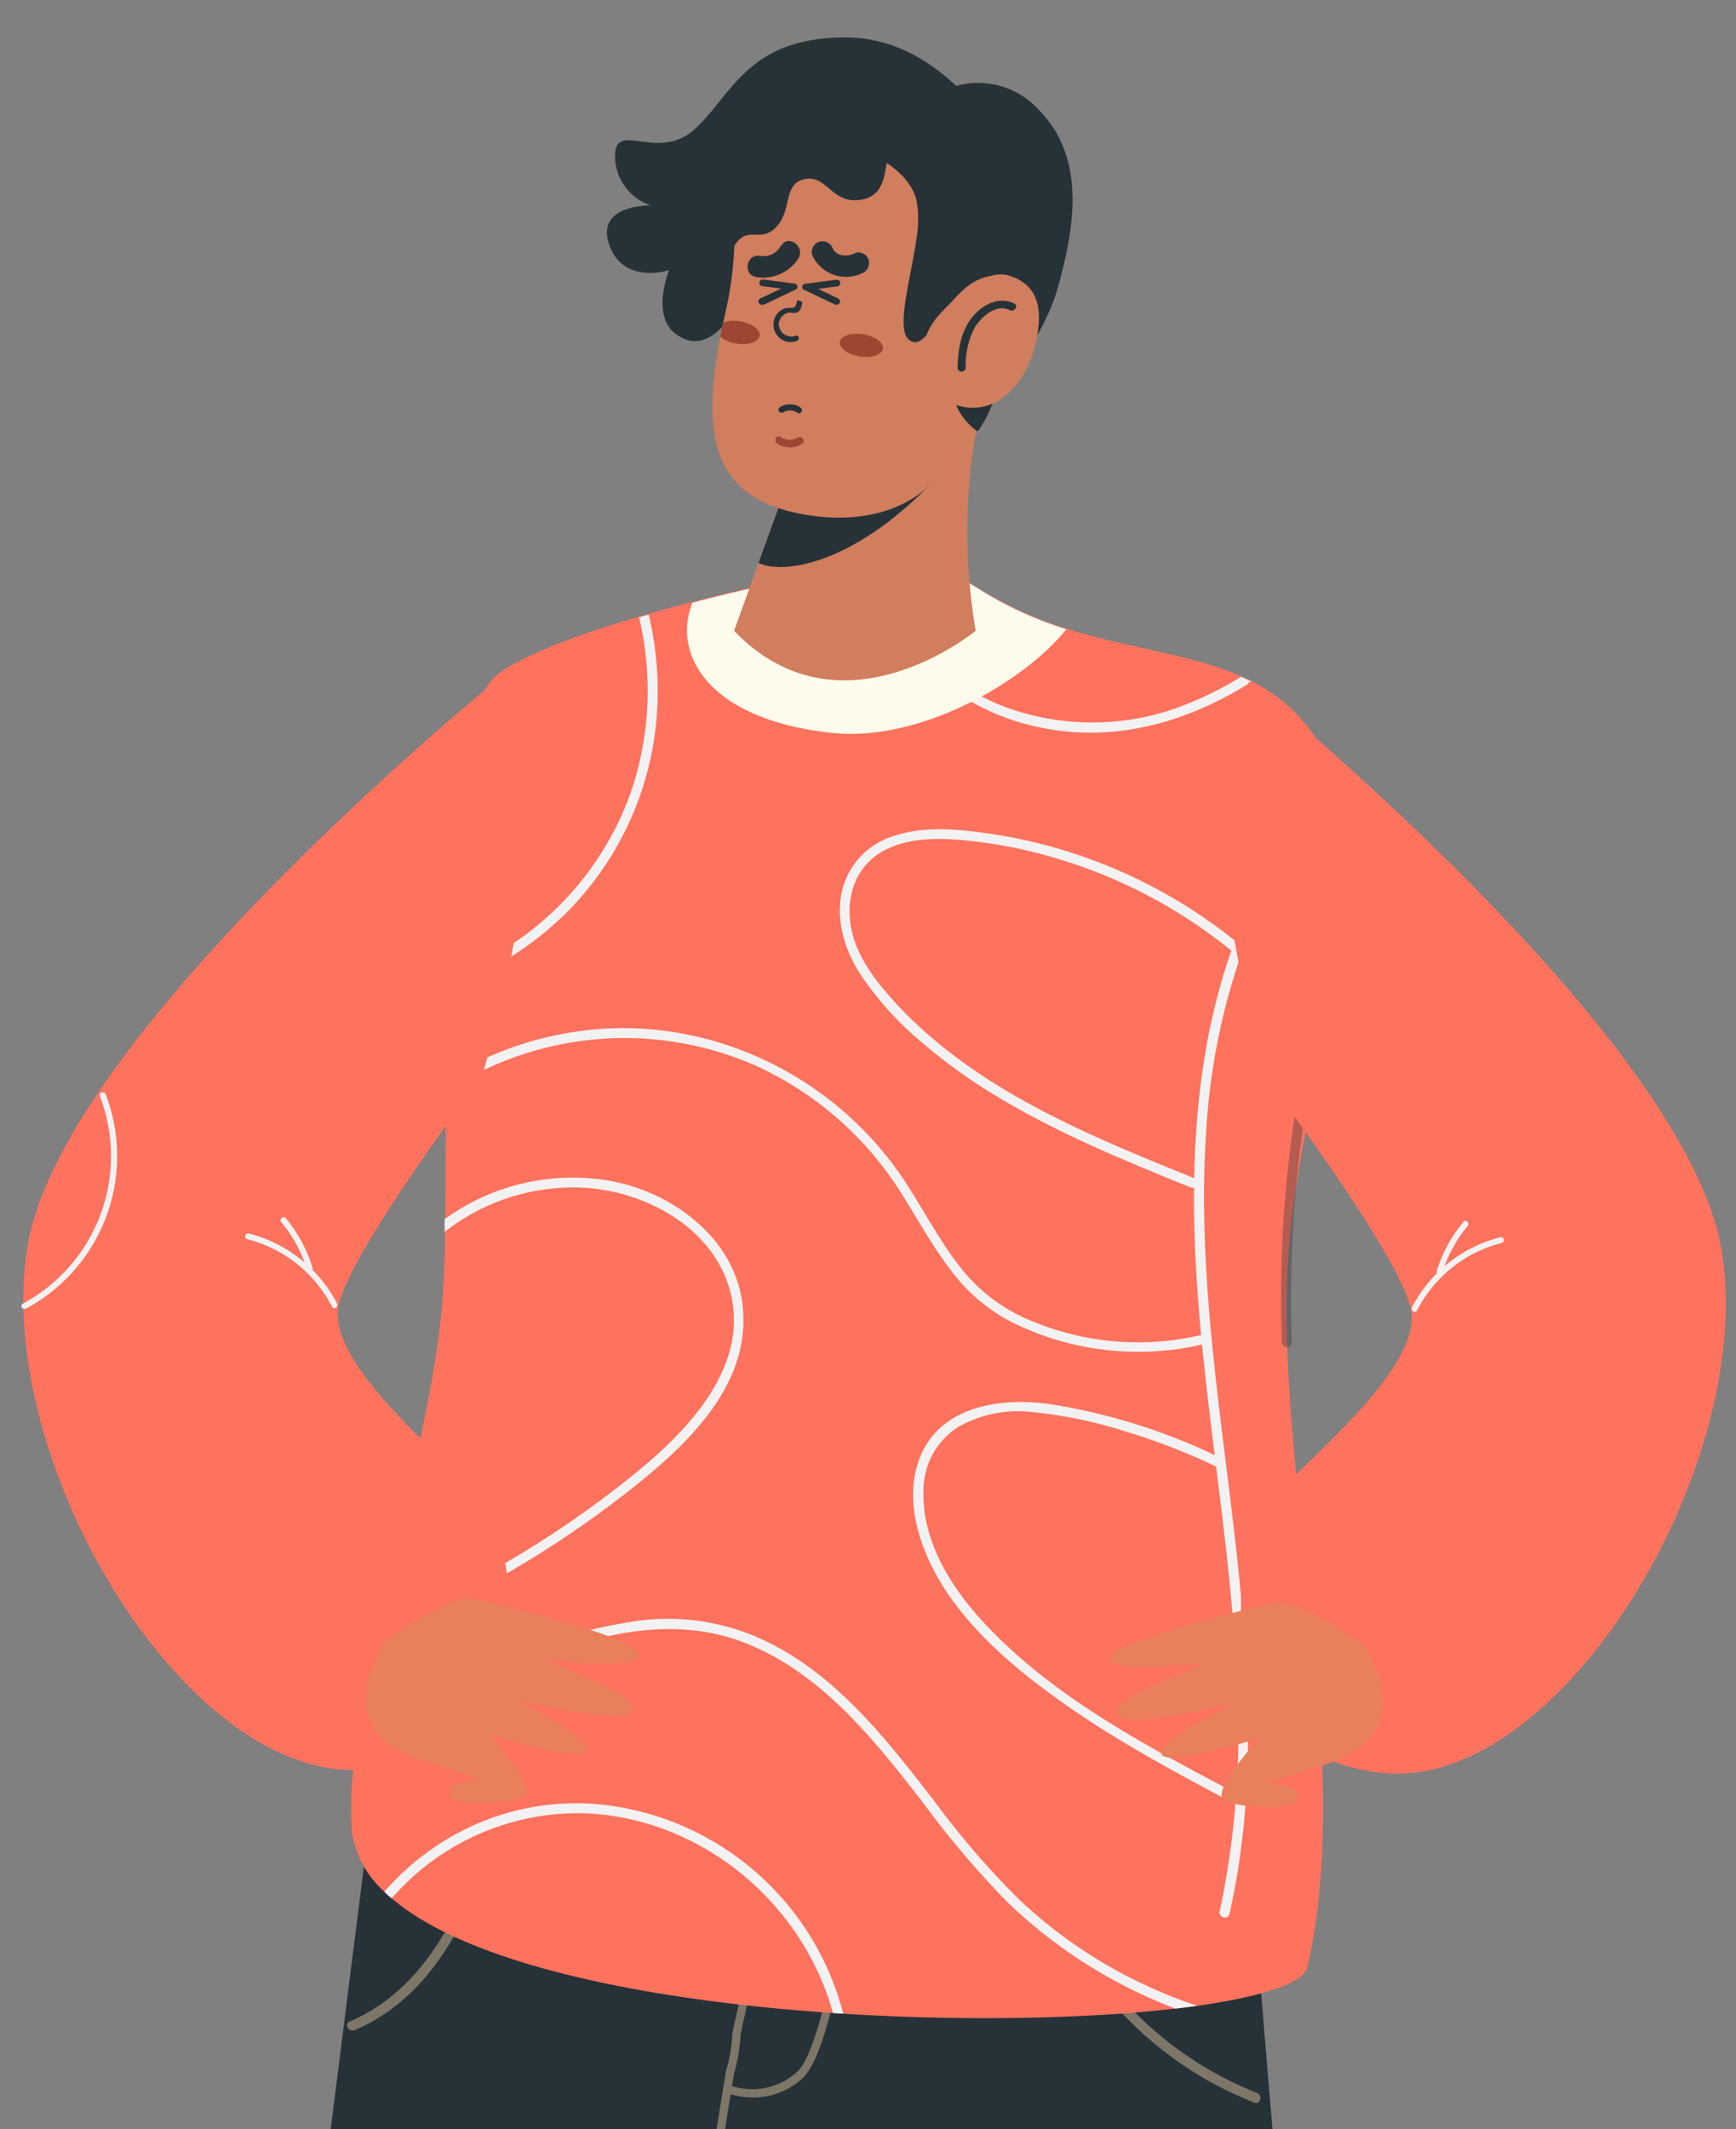 <svg id="Layer_1" data-name="Layer 1" xmlns="http://www.w3.org/2000/svg" xmlns:xlink="http://www.w3.org/1999/xlink" viewBox="0 0 261 319.88"><rect x="0" y="0" width="261" height="319.88" fill="#808080" stroke="none"/><defs><style>.cls-1{fill:none;}.cls-2{clip-path:url(#clip-path);}.cls-3{fill:#f2f2f2;}.cls-4{fill:#263238;}.cls-5{fill:#7e7768;}.cls-6{fill:#ff725e;}.cls-7{opacity:0.34;}.cls-8{fill:#fdfbec;}.cls-9{fill:#d07e5d;}.cls-10{fill:#9b4731;}.cls-11{fill:#e97f5b;}</style><clipPath id="clip-path"><rect class="cls-1" x="-65" y="-16" width="364.22" height="335.88"/></clipPath></defs><g class="cls-2"><path class="cls-3" d="M160.58,109.6a25.15,25.15,0,0,0,11.57,31.22c.5.27,0,1-.45.76a26,26,0,0,1-12-32.22c.2-.52,1.06-.29.85.24Z"/><path class="cls-4" d="M198.87,397c-5-39.9-11.44-125.14-11.44-125.14l-86.24.73s15.5,80.84,26.12,124.41Z"/><path class="cls-5" d="M155.7,279.64a55.44,55.44,0,0,0,22.9,31.13,54.66,54.66,0,0,0,10,5.15c.9.35,1.29-1.1.4-1.45a53.87,53.87,0,0,1-27.89-25.1,52.59,52.59,0,0,1-4-10.13.75.75,0,1,0-1.45.4Z"/><polygon class="cls-4" points="106.53 396.95 122.89 274.27 57.86 255.56 39.97 396.95 106.53 396.95"/><path class="cls-5" d="M74.57,271.91c-4.12,12.27-9.14,26.33-22,31.83-.89.37-.13,1.66.75,1.29C66.56,299.39,71.8,284.92,76,272.3c.3-.91-1.14-1.3-1.45-.39Z"/><path class="cls-5" d="M95.81,395.59h-.1a.61.61,0,0,1-.51-.71h0q1.64-9.72,3.25-19.32c3.5-20.72,7.11-42.14,10.65-64.12v-.06a24.19,24.19,0,0,0,1-5.67v-.11c.13-.74.32-1.55.5-2.34s.35-1.55.47-2.25c.25-2.24.63-4.44,1-6.57s.72-4.16,1-6.29a.62.62,0,0,1,1.24.14c-.25,2.17-.62,4.3-1,6.36s-.74,4.31-1,6.51h0c-.13.74-.32,1.56-.5,2.34s-.35,1.52-.47,2.22a25.13,25.13,0,0,1-1,5.9c-3.54,22-7.15,43.39-10.65,64.1L96.39,395A.63.63,0,0,1,95.81,395.59Z"/><path class="cls-5" d="M113.15,315.14a11.86,11.86,0,0,1-4-.7.63.63,0,0,1-.34-.82.62.62,0,0,1,.81-.34h0a10,10,0,0,0,10.24-2c3.78-3.51,7.07-24.26,8.28-34.74a.62.62,0,0,1,1.24.14c-.14,1.26-3.61,30.82-8.67,35.52A10.77,10.77,0,0,1,113.15,315.14Z"/><path class="cls-4" d="M154.71,29S145.4,5.71,127.25,5.63c-15-.07-17.29,8.88-22.87,13.84s-12-1.61-11.91,4.11a7.82,7.82,0,0,0,5.38,7.28s-8.38-.18-6.26,5.91,9,3.82,9,3.82-2.77,6.77,1,9.58C110.87,57,115.84,29,125.65,31.55,136.12,34.31,154.71,29,154.71,29Z"/><path class="cls-4" d="M140.21,14.54a12.31,12.31,0,0,1,16,2c7.72,7.87,4.76,19.35,2.93,26.33S150,61.42,143.48,61.68,140.21,14.54,140.21,14.54Z"/><path class="cls-6" d="M193.55,191.66c-1.34,31.39,10.16,73.37,3,103.91C196,298,189.68,300,180,301.38c-1.06.14-2.15.28-3.28.41-13.21,1.52-31.47,1.93-49.91.77l-1.55-.1c-27.19-1.84-54.5-7.1-66.35-17.22-.38-.32-.75-.66-1.1-1A15,15,0,0,1,52.88,275a54.92,54.92,0,0,1,.77-12.87c.1-.65.19-1.31.3-2,.7-4.35,1.65-9.17,2.73-14.22.12-.58.25-1.17.38-1.77,3.53-16.39,8.13-34.8,9.31-47,.1-1,.17-2,.24-3.15.16-2.61.26-5.64.32-9v-1.91c.08-5.77.07-12.34.09-19.21v-1.79h0c0-2.72,0-5.48.06-8.24,0-1.83,0-3.66.07-5.49v-1.59c.43-21.28,2-41.34,7.9-45.62,4.29-3.09,13-6.14,21-8.48l1.44-.42c2.34-.67,4.58-1.27,6.59-1.79,5-1.3,8.53-2.08,8.53-2.08s12.12-14.22,34.46,0a56,56,0,0,0,13.23,6.07c9.54,3,18.73,3.85,26.26,7.15.54.23,1.07.48,1.59.74,5.85,3,10.56,7.71,13.45,16.75,3.53,11,2,20.48-.7,31.56-2.42,10-5.75,21.35-7.07,36.43C193.72,188.64,193.62,190.14,193.55,191.66Z"/><g class="cls-7"><path class="cls-4" d="M194.22,201.66a187.82,187.82,0,0,1,.73-24.42c.8-7.8,2.13-15.54,3.35-23.29.15-.94-1.29-1.35-1.44-.39-1.23,7.76-2.56,15.51-3.37,23.33a186.24,186.24,0,0,0-.77,24.77.75.75,0,0,0,1.5,0Z"/></g><path class="cls-3" d="M85.64,136.66a49,49,0,0,1-18.5,11.79v-1.59A44.08,44.08,0,0,0,72,144.73a45.74,45.74,0,0,0,23-26.14,47.37,47.37,0,0,0,1.08-25.83l1.44-.42a48.58,48.58,0,0,1,1.33,9.75A47.08,47.08,0,0,1,85.64,136.66Z"/><path class="cls-3" d="M188.17,102.43c-7.84,5-16.94,8.15-26.35,7.59-9.74-.58-19.31-4.85-25.1-12.9-.56-.79.74-1.54,1.3-.76a28.51,28.51,0,0,0,12.67,9.7,38,38,0,0,0,28.41-.54,50.69,50.69,0,0,0,7.48-3.83C187.12,101.92,187.65,102.17,188.17,102.43Z"/><path class="cls-3" d="M181.59,201.81A42.75,42.75,0,0,1,154,199.53a26.66,26.66,0,0,1-9.7-7c-3.4-4-5.87-8.6-8.64-13a50.62,50.62,0,0,0-22.08-19.44A49.07,49.07,0,0,0,67,164v-1.79h0A51,51,0,0,1,86.62,155c19.45-2.88,39,6.41,49.62,22.8,3,4.61,5.51,9.59,9.11,13.79a26.06,26.06,0,0,0,10.31,7.11,41.38,41.38,0,0,0,25.52,1.74.75.75,0,0,1,.41,1.42Z"/><path class="cls-3" d="M183.67,219.13A90.45,90.45,0,0,0,158.06,211c-7.22-1.07-16.39.05-19.63,7.69-3,7.12.36,15.58,4.56,21.46,4.68,6.56,11.13,11.74,17.69,16.31,8.12,5.64,16.87,10.28,25.58,14.91.86.45,1.61-.84.76-1.29-13.82-7.33-28.57-14.82-39.3-26.49-4.89-5.31-9.16-12.27-8.88-19.75a11.29,11.29,0,0,1,5.26-9.46,18.22,18.22,0,0,1,11.13-2.21,67.71,67.71,0,0,1,14.28,3,93.63,93.63,0,0,1,13.4,5.22c.87.42,1.63-.88.76-1.29Z"/><path class="cls-3" d="M186.31,141.86A76.89,76.89,0,0,0,146.9,125c-4.12-.51-8.49-.74-12.5.6a11.42,11.42,0,0,0-7.72,7.91c-1.13,4.42.21,9,2.58,12.74a48.9,48.9,0,0,0,9.55,10.55,81.61,81.61,0,0,0,11.19,8c9.17,5.54,19.13,9.6,29,13.6.89.36,1.28-1.08.39-1.44-16.21-6.55-33.26-13.51-45.23-26.8-3.06-3.39-6-7.43-6.38-12.12-.38-4.27,1.38-8.32,5.27-10.32,3.45-1.78,7.62-1.84,11.4-1.52a71.53,71.53,0,0,1,13.38,2.48,75.93,75.93,0,0,1,27.39,14.23c.74.61,1.8-.44,1.05-1Z"/><path class="cls-3" d="M94.47,224.06a154.29,154.29,0,0,1-30.75,18.78c-2.19,1-4.58,2.11-7.08,3.12.12-.58.25-1.17.38-1.77,3.72-1.5,7.36-3.25,10.91-5a152,152,0,0,0,27.89-18.08c8-6.55,17.19-16.3,13.8-27.65-2.76-9.2-12.69-14.47-21.77-15a31.35,31.35,0,0,0-21,6.63v-1.91a32.87,32.87,0,0,1,25-5.74c9.29,1.73,18.59,8.61,19.78,18.52C113.11,208.09,103.11,217.29,94.47,224.06Z"/><path class="cls-3" d="M180,301.38c-1.06.14-2.15.28-3.28.41a74.19,74.19,0,0,1-11.4-5.48,73.36,73.36,0,0,1-14-10.66A138.84,138.84,0,0,1,138.89,271c-7.39-9.55-15.44-19.75-27.07-24.23-6.36-2.45-13.06-2.44-19.68-1.09a103.81,103.81,0,0,0-18.48,5.82,116.29,116.29,0,0,0-20,10.67c.1-.65.19-1.31.3-2a119.69,119.69,0,0,1,22.53-11.39,86.57,86.57,0,0,1,19.16-5.22A33.92,33.92,0,0,1,113.86,246c11.46,5,19.32,15.2,26.77,24.82a123.88,123.88,0,0,0,12.64,14.62,71.54,71.54,0,0,0,14.89,10.79A74,74,0,0,0,180,301.38Z"/><path class="cls-3" d="M126.78,302.56l-1.55-.1c-.19-.71-.41-1.41-.64-2.11-5.27-15.65-20-27.23-36.6-27.9a37.12,37.12,0,0,0-29.11,12.79c-.38-.32-.75-.66-1.1-1a38.9,38.9,0,0,1,9.89-8.17,37.65,37.65,0,0,1,23.16-4.89A42.21,42.21,0,0,1,126.78,302.56Z"/><path class="cls-8" d="M160.32,94.54c-6,7.58-21.66,17-35.2,15.58-18.89-2-24.09-12.05-21-19.57,5-1.3,8.53-2.08,8.53-2.08s12.12-14.22,34.46,0A55.87,55.87,0,0,0,160.32,94.54Z"/><path class="cls-9" d="M146.69,94.77s-20.23,16.76-36.33,0l4.92-13.57,3.24-9,2.27-6.27L147,63.28A89.32,89.32,0,0,0,146.69,94.77Z"/><path class="cls-4" d="M140.21,72.43c-12.5,12.92-22.9,13.78-26.17,12.15l4.48-12.37Z"/><path class="cls-9" d="M150.26,56.4a25.87,25.87,0,0,1-.61,2.88A18.25,18.25,0,0,1,147,64.84a59.51,59.51,0,0,1-6.79,7.66c-4.73,4.77-11.59,5.88-18,5-16.91-2.29-16.84-14-13-31.23,2.36-10.69.14-17.1,3.42-20.93h0l.63-.49A24.57,24.57,0,0,1,131,20.17c1.21.14,2.36.31,3.47.52l.74.14.3.06.82.18.58.14q.66.15,1.29.33C151.42,25.25,153.65,34,153,42.13,152.56,47.7,150.79,53,150.26,56.4Z"/><path class="cls-4" d="M143.65,21.07s-6.59-3.48-8.94-1.15-.1,9.2-5.18,10.08c-4.75.83-5.2-4.28-9.08-2.93-2.7.93-1.35,5-4.08,7.36-3,2.62-5.1-2.84-8.06,7.92-1.42,5.16-7.43-3.07-3.62-12.23S124.81,5.76,143.65,21.07Z"/><path class="cls-10" d="M132.74,52.39c-.14.92-1.69,1.45-3.47,1.17s-3.1-1.25-3-2.17,1.7-1.45,3.47-1.17S132.89,51.47,132.74,52.39Z"/><path class="cls-10" d="M108.31,50.62a4.8,4.8,0,0,0,2.43,1c1.77.28,3.33-.25,3.47-1.17s-1.18-1.9-3-2.18a5,5,0,0,0-2.53.21Z"/><path class="cls-4" d="M128.56,38.05c-1.1.52-2.74.57-3.36-.72a1.66,1.66,0,0,0-2.06-1,1.63,1.63,0,0,0-1,2.06,5.6,5.6,0,0,0,7.44,2.68l0,0a1.66,1.66,0,0,0,1-2.06,1.63,1.63,0,0,0-2.06-1Z"/><path class="cls-4" d="M117.44,36.86a3,3,0,0,1-3.22,1.58c-2.06-.3-2.56,2.88-.51,3.18A6.25,6.25,0,0,0,120,38.87c1.14-1.71-1.37-3.73-2.52-2Z"/><path class="cls-4" d="M143.48,60.2a9.43,9.43,0,0,0,6.17-.92A18.25,18.25,0,0,1,147,64.84,9.44,9.44,0,0,1,143.48,60.2Z"/><path class="cls-4" d="M136.66,51.05c3.14,2.5,5.58-8.84,12.58-9.62a5.74,5.74,0,0,1,3.76.7c-.44,5.57-2.21,10.9-2.74,14.27a22.29,22.29,0,0,1-.6,2.81c3.67-6.58,7.84-14.37,9-17.75a12.42,12.42,0,0,0,.49-2c-.13-.2-.26-.39-.4-.57a12.75,12.75,0,0,0-2.09-2.19,16.54,16.54,0,0,0-4.17-2.46A35,35,0,0,0,138,31.93C138.53,37.05,134.1,49,136.66,51.05Z"/><path class="cls-4" d="M132.76,24.14s4.41,2.41,5.08,6.24a23.23,23.23,0,0,1-.11,7.58s12.66,1.82,15.37.48,2.54-10,2.54-10-16.89-11.17-21.8-9.34S132.76,24.14,132.76,24.14Z"/><path class="cls-10" d="M116.88,66.68a3.49,3.49,0,0,0,3.73,0c.6-.41-.06-1.31-.66-.9a2.48,2.48,0,0,1-2.61-.15c-.65-.33-1.1.69-.46,1Z"/><path class="cls-4" d="M120.31,61.19a2.9,2.9,0,0,0-3.08,0c-.49.34.06,1.08.55.75a2,2,0,0,1,2.16.12c.53.27.9-.57.37-.84Z"/><path class="cls-9" d="M138.78,55.2a9.45,9.45,0,0,1,2.42-7.89c2.5-2.78,7-7,10.49-5.9,5.16,1.55,5.05,6.34,3.79,11s-5.38,10.47-11.79,8.44A6.85,6.85,0,0,1,138.78,55.2Z"/><path class="cls-4" d="M145.19,55.33a12.45,12.45,0,0,1,1.29-6c.94-1.61,3.24-3.8,5.33-2.73.7.35,1.38-.68.67-1-2-1-4.22-.09-5.74,1.43-2.19,2.18-2.71,5.29-2.78,8.26a.62.62,0,0,0,.69.54.64.64,0,0,0,.54-.54Z"/><path class="cls-4" d="M119.65,50.43a1.87,1.87,0,0,1-2.43-1.07,1.79,1.79,0,0,1-.13-.76,1.92,1.92,0,0,1,1.34-1.6c.48-.13.75.06,1.19,0,.69-.08.91-.88,1-1.63a6.61,6.61,0,0,0-.74-.28c-.1.49-.24,1-.52,1.11s-1,0-1.5.18a2.57,2.57,0,0,0-1.52,1.85,2.63,2.63,0,0,0,2,3.11,2.65,2.65,0,0,0,1.45-.11C120.31,51,120.12,50.28,119.65,50.43Z"/><path class="cls-3" d="M186.56,139.05c-7.1,17.48-7.83,36.65-6.5,55.24,1.41,19.71,5.15,39.19,5.94,59a129.34,129.34,0,0,1-2.62,33.88c-.22.95,1.25,1.36,1.46.41,4.45-19.59,2.82-39.78.47-59.53-2.28-19.08-5.22-38.23-4-57.5a99.07,99.07,0,0,1,6.71-31c.37-.91-1.1-1.31-1.46-.41Z"/><path class="cls-6" d="M75.13,101.83S9.43,155,4.13,187.3,28.33,268.39,55,265.83,78.13,232,72.4,225.34,48.54,204.58,51,195.7s21.43-33.9,21.43-33.9S85.74,119.91,75.13,101.83Z"/><path class="cls-11" d="M58,246.39s10.15-7,13.12-6.25,22.76,5.27,24.85,8.1-14,1.2-14,1.2,14.52,5.27,13,7.59-17.1-1.51-17.1-1.51,9.48,4.84,10.33,6.88c1.38,3.35-14.62-1.81-14.62-1.81s6.39,7.16,5.56,8.89-11.5,2.16-11.5.08c0-2.4,3.63-1.68,4-2.11s-6.91-2.35-10-3.61C49.21,258.76,58,246.39,58,246.39Z"/><path class="cls-3" d="M50.68,195.87a20.68,20.68,0,0,0-13.26-10.53.44.44,0,0,0-.23.85,19.83,19.83,0,0,1,12.73,10.13c.26.5,1,.06.76-.45Z"/><path class="cls-3" d="M42.31,183.65a20.35,20.35,0,0,1,3.83,7.07.44.44,0,0,0,.85-.24A21.33,21.33,0,0,0,42.93,183C42.57,182.59,41.93,183.22,42.31,183.65Z"/><path class="cls-3" d="M15,164.65A25.16,25.16,0,0,1,3.44,195.87c-.5.27-.06,1,.45.76a26,26,0,0,0,12-32.22c-.21-.52-1.06-.29-.86.24Z"/><path class="cls-6" d="M187.84,102.39s65.7,53.19,71,85.47S234.64,269,208,266.4s-23.12-33.89-17.39-40.49,23.86-20.77,21.43-29.65-21.43-33.9-21.43-33.9S177.23,120.47,187.84,102.39Z"/><path class="cls-11" d="M204.92,247s-10.14-7-13.11-6.25S169.05,246,167,248.8s14,1.2,14,1.2-14.52,5.27-13.05,7.59S185,256.08,185,256.08s-9.48,4.84-10.33,6.88c-1.38,3.35,14.62-1.81,14.62-1.81s-6.39,7.16-5.56,8.89,11.5,2.16,11.5.08c0-2.4-3.63-1.68-4-2.11s6.91-2.34,10-3.61C213.76,259.32,204.92,247,204.92,247Z"/><path class="cls-3" d="M212.29,196.43a20.68,20.68,0,0,1,13.26-10.53.44.44,0,0,1,.23.85h0a19.83,19.83,0,0,0-12.73,10.13c-.26.5-1,.06-.76-.45Z"/><path class="cls-3" d="M220.66,184.21a20.35,20.35,0,0,0-3.83,7.07A.44.44,0,0,1,216,191a21.33,21.33,0,0,1,4.06-7.45C220.4,183.15,221,183.78,220.66,184.21Z"/><path class="cls-4" d="M114.66,45.79a.51.51,0,0,1-.22-1h0l3-1.44L114.6,43a.5.5,0,0,1-.43-.57.49.49,0,0,1,.56-.43l4.57.59a.51.51,0,0,1,.58.43.51.51,0,0,1-.43.57h0l-4.57,2.17A.83.83,0,0,1,114.66,45.79Z"/><path class="cls-4" d="M125.83,45.79h-.21l-4.57-2.17a.51.51,0,0,1-.43-.57.51.51,0,0,1,.58-.43l4.57-.59a.5.5,0,1,1,.12,1L123,43.4l3,1.44a.49.49,0,0,1,.24.66h0A.5.5,0,0,1,125.83,45.79Z"/></g></svg>